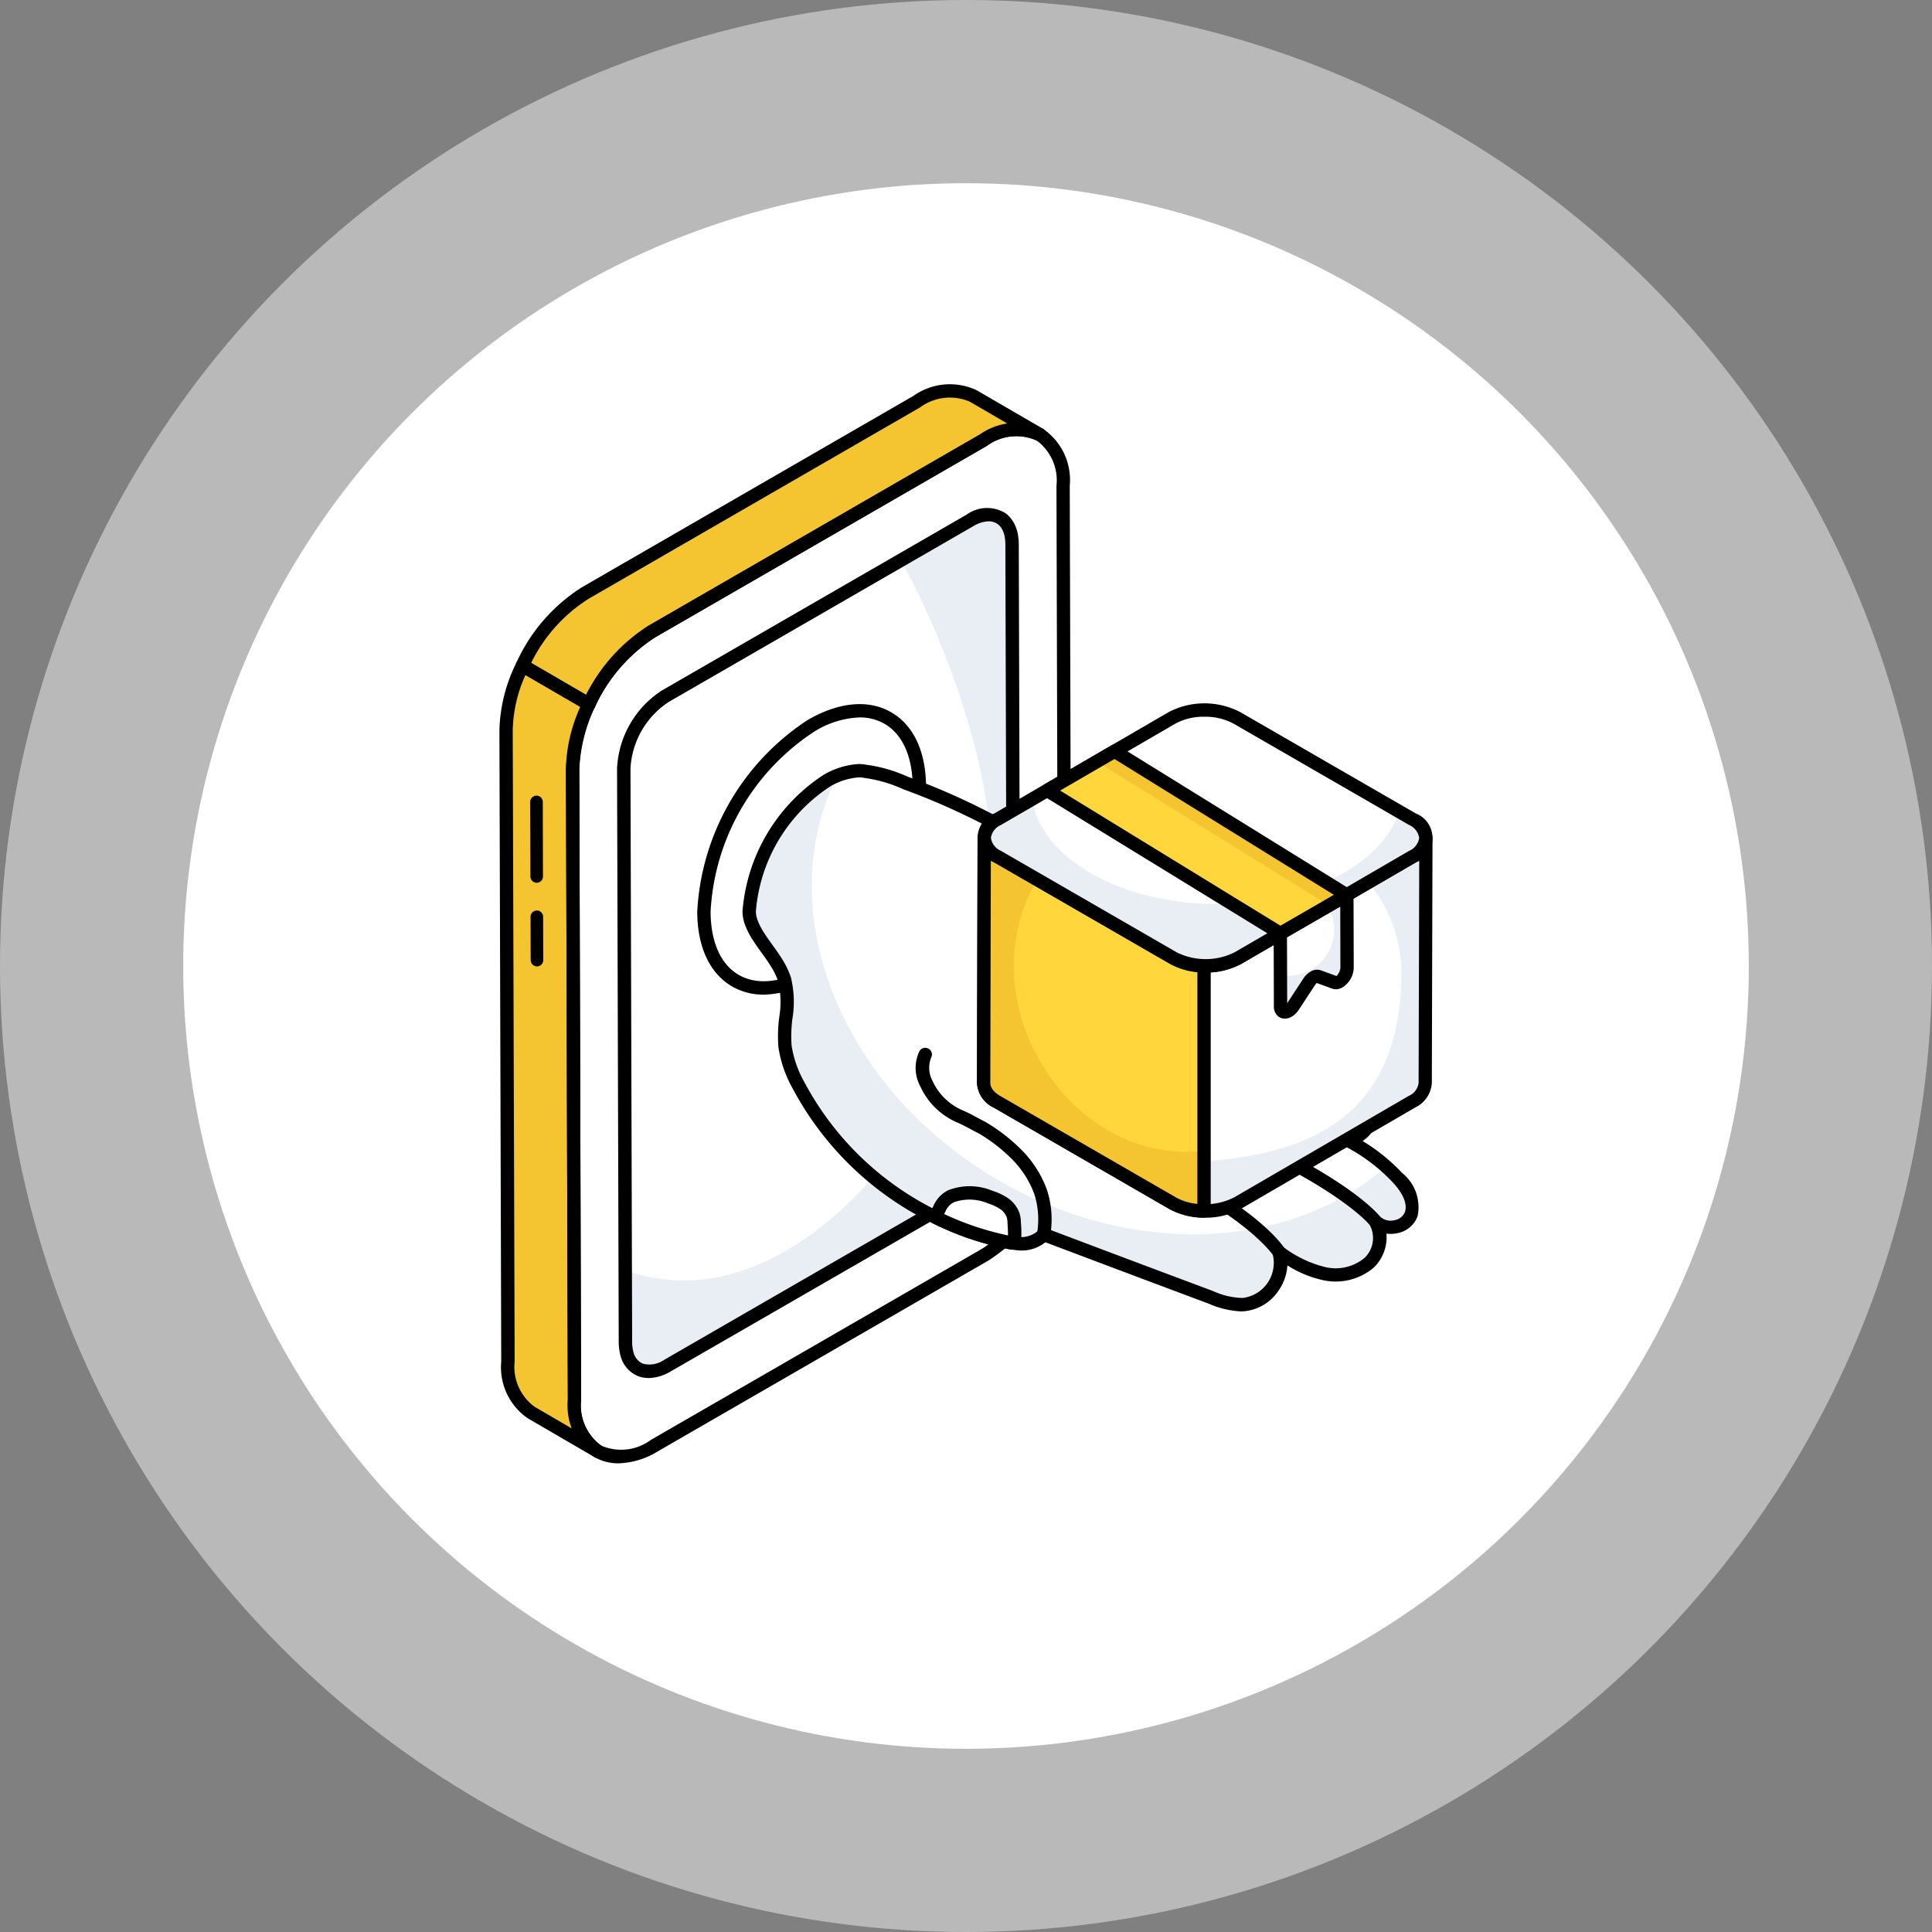<svg xmlns="http://www.w3.org/2000/svg" width="116" height="116" viewBox="0 0 116 116"><rect x="0" y="0" width="116" height="116" fill="#808080" stroke="none"/><g transform="translate(-1161.757 -978)"><g transform="translate(856.645 -2645.355)"><circle cx="58" cy="58" r="58" transform="translate(305.112 3623.355)" fill="#fff" opacity="0.45"/><circle cx="47" cy="47" r="47" transform="translate(316.112 3634.355)" fill="#fff"/></g><g transform="translate(1185.757 999.46)"><path d="M35.029,4.975c2.64-1.524,4.794-.3,4.8,2.73L39.939,45.6a10.516,10.516,0,0,1-4.771,8.264L15.285,65.341c-2.641,1.525-4.788.3-4.8-2.74l-.107-37.893a10.5,10.5,0,0,1,4.765-8.253Z" fill="#fff"/><path d="M36.867,45.629a5.554,5.554,0,0,1-2.5,4.35L16.072,60.535c-1.144.655-2.112.342-2.424-.684a2.494,2.494,0,0,1-.108-.753l-.01-4.292h.01a10.591,10.591,0,0,0,3.578.616c8.788,0,18.4-12.08,18.4-25.219,0-5.758-2.845-13.4-5.435-18.017l2.112-1.222,2.053-1.183A1.7,1.7,0,0,1,36.173,9.7a1.026,1.026,0,0,1,.205.205,1.139,1.139,0,0,1,.166.254,1.835,1.835,0,0,1,.2.655,2.664,2.664,0,0,1,.029.4Z" fill="#e9edf4"/><path d="M6.5,60.283a3.34,3.34,0,0,0,1.4,3.069l3.985,2.323A3.342,3.342,0,0,1,10.493,62.6L10.38,24.7a9.18,9.18,0,0,1,.981-3.883L7.367,18.5a9.2,9.2,0,0,0-.982,3.891" fill="#f4c531"/><path d="M15.148,16.452,35.025,4.98a3.383,3.383,0,0,1,3.409-.34L34.44,2.317a3.365,3.365,0,0,0-3.4.34L11.154,14.138A10.1,10.1,0,0,0,7.367,18.5l3.993,2.322a10.154,10.154,0,0,1,3.788-4.37Z" fill="#f4c531"/><path d="M13.139,66.4a2.857,2.857,0,0,1-1.446-.374,3.724,3.724,0,0,1-1.6-3.424L9.981,24.709a10.961,10.961,0,0,1,4.965-8.6L34.829,4.629a3.764,3.764,0,0,1,3.8-.338,3.711,3.711,0,0,1,1.6,3.413L40.339,45.6a10.972,10.972,0,0,1-4.971,8.611L15.485,65.688a4.763,4.763,0,0,1-2.346.712ZM35.23,5.322,15.347,16.8a10.075,10.075,0,0,0-4.566,7.905L10.888,62.6a2.977,2.977,0,0,0,1.2,2.732,3,3,0,0,0,2.992-.338L34.968,53.515A10.087,10.087,0,0,0,39.539,45.6L39.432,7.706a2.963,2.963,0,0,0-1.2-2.722,3,3,0,0,0-3,.338Z"/><path d="M14.938,61.277a1.731,1.731,0,0,1-.646-.119,1.785,1.785,0,0,1-1.028-1.191,3.28,3.28,0,0,1-.115-.868l-.1-34.42a5.9,5.9,0,0,1,2.7-4.687L34.047,9.434a2.09,2.09,0,0,1,2.37-.049,1.887,1.887,0,0,1,.484.6,2.251,2.251,0,0,1,.236.79,2.988,2.988,0,0,1,.032.446l.1,34.41a5.98,5.98,0,0,1-2.7,4.7L16.272,60.881a2.723,2.723,0,0,1-1.333.4ZM35.367,9.84a1.916,1.916,0,0,0-.922.288L16.155,20.683a5.1,5.1,0,0,0-2.3,3.991l.1,34.423a2.471,2.471,0,0,0,.083.647,1.006,1.006,0,0,0,.554.67,1.543,1.543,0,0,0,1.286-.227L34.164,49.633a5.173,5.173,0,0,0,2.3-4v0l-.1-34.411a2.266,2.266,0,0,0-.025-.341,1.46,1.46,0,0,0-.154-.529.73.73,0,0,0-.113-.176.717.717,0,0,0-.145-.15.9.9,0,0,0-.565-.183Z"/><path d="M11.881,66.075a.4.4,0,0,1-.2-.055L7.695,63.7a3.719,3.719,0,0,1-1.6-3.414L5.986,22.392a9.562,9.562,0,0,1,1.021-4.065.4.4,0,0,1,.243-.209.386.386,0,0,1,.319.036l3.993,2.322a.4.4,0,0,1,.16.519A8.74,8.74,0,0,0,10.78,24.7l.113,37.892a2.983,2.983,0,0,0,1.188,2.733h0a.4.4,0,0,1-.2.746ZM7.548,19.068a8.464,8.464,0,0,0-.763,3.322L6.9,60.282a2.968,2.968,0,0,0,1.2,2.724l2.258,1.316a5.318,5.318,0,0,1-.263-1.727L9.98,24.705a9.289,9.289,0,0,1,.866-3.721Z"/><path d="M11.361,21.222a.4.4,0,0,1-.2-.055L7.166,18.845a.4.4,0,0,1-.16-.519,10.458,10.458,0,0,1,3.948-4.535L30.841,2.311a3.78,3.78,0,0,1,3.8-.34l4,2.323a.4.4,0,0,1-.4.692,3,3,0,0,0-3.008.339L15.348,16.8a9.7,9.7,0,0,0-3.626,4.2.4.4,0,0,1-.243.209.375.375,0,0,1-.118.019Zm-3.468-2.88,3.3,1.92A10.332,10.332,0,0,1,14.948,16.1h0L34.825,4.633A5.336,5.336,0,0,1,36.5,3.98L34.239,2.663a3.023,3.023,0,0,0-3,.339L11.354,14.484a9.477,9.477,0,0,0-3.462,3.857Z"/><path d="M8.241,36.563a.378.378,0,0,1-.378-.376l-.008-2.6a.377.377,0,0,1,.377-.379h0a.378.378,0,0,1,.378.376l.008,2.6a.377.377,0,0,1-.377.379h0Z"/><path d="M8.226,31.543a.378.378,0,0,1-.378-.376l-.013-4.477a.377.377,0,0,1,.377-.379h0a.378.378,0,0,1,.378.376L8.6,31.164a.377.377,0,0,1-.377.379h0Z"/><path d="M24.712,22.105c3.571-2.062,6.479-.409,6.49,3.694a14.211,14.211,0,0,1-6.448,11.168c-3.571,2.062-6.479.409-6.49-3.7a14.21,14.21,0,0,1,6.448-11.164Z" fill="#fff"/><path d="M21.851,38.258a3.736,3.736,0,0,1-1.888-.486c-1.347-.775-2.093-2.374-2.1-4.5a14.669,14.669,0,0,1,6.647-11.512c1.863-1.074,3.636-1.238,4.993-.457s2.092,2.372,2.1,4.5a14.676,14.676,0,0,1-6.647,11.516,6.3,6.3,0,0,1-3.1.943Zm5.762-16.642a5.512,5.512,0,0,0-2.7.836,13.783,13.783,0,0,0-6.248,10.816c.005,1.83.608,3.183,1.7,3.81s2.587.47,4.192-.457A13.788,13.788,0,0,0,30.8,25.8c-.005-1.827-.608-3.179-1.7-3.806a2.948,2.948,0,0,0-1.492-.379Z"/><path d="M60.731,51.44a1.36,1.36,0,0,1-2.157.426,2.048,2.048,0,0,1-.359,2.48A3.113,3.113,0,0,1,55.44,55a7.426,7.426,0,0,1-2.633-1.269l-.011-.011a2.524,2.524,0,0,1-2.147,3.155,4.681,4.681,0,0,1-1.94-.434q-5.037-1.884-10.053-3.781a.011.011,0,0,1-.007,0,1.2,1.2,0,0,1-.082.1,1.852,1.852,0,0,1-1.663.415,2.691,2.691,0,0,1-.434-.065c-.456-.1-.9-.206-1.346-.335-.28-.077-.551-.163-.822-.262a.25.25,0,0,1-.088-.021c-.3-.108-.607-.228-.9-.348a1.712,1.712,0,0,1-.217-.1c-.316-.131-.619-.271-.921-.422a18.43,18.43,0,0,1-8.208-7.881,6.839,6.839,0,0,1-.834-2.387c-.142-1.332.368-2.721-.022-4a4.566,4.566,0,0,0-.434-.933c-.336-.564-.759-1.073-1.106-1.615a4.293,4.293,0,0,1-.422-.792,2.236,2.236,0,0,1-.14-.488,2.035,2.035,0,0,1-.022-.271,10.358,10.358,0,0,1,4.652-7.838,4.27,4.27,0,0,1,1.917-.607h.034a2.552,2.552,0,0,1,.292.022.067.067,0,0,1,.045.011,8.479,8.479,0,0,1,2.45.7,41.358,41.358,0,0,1,7.1,3.383c3.687,2.373,6.526,5.885,10.159,8.357,3.024,2.071,6.558,3.394,9.29,5.821a3.359,3.359,0,0,1,1.387,2.428,1.5,1.5,0,0,1-1.561,1.377,11.142,11.142,0,0,1,3.155,2.33,2.362,2.362,0,0,1,.824,2.19Z" fill="#fff"/><path d="M60.731,51.438a1.357,1.357,0,0,1-2.155.427,2.055,2.055,0,0,1-.359,2.48A3.117,3.117,0,0,1,55.439,55a7.386,7.386,0,0,1-2.629-1.267l-.014-.014a2.527,2.527,0,0,1-2.148,3.158,4.8,4.8,0,0,1-1.938-.434q-5.042-1.891-10.056-3.781h-.007l-.081.1a1.852,1.852,0,0,1-1.66.413,2.165,2.165,0,0,1-.434-.061c-.461-.1-.9-.21-1.348-.339-.278-.075-.549-.163-.82-.258a.416.416,0,0,1-.088-.02c-.3-.108-.61-.23-.9-.352a1.5,1.5,0,0,1-.217-.095c-.312-.129-.616-.271-.922-.42a18.454,18.454,0,0,1-8.206-7.881,6.94,6.94,0,0,1-.833-2.392c-.142-1.328.366-2.717-.021-4a4.848,4.848,0,0,0-.433-.928c-.339-.569-.759-1.078-1.1-1.62a4.264,4.264,0,0,1-.427-.793,2.155,2.155,0,0,1-.136-.488,1.583,1.583,0,0,1-.027-.264,10.371,10.371,0,0,1,4.655-7.84,4.865,4.865,0,0,1,.63-.3c-4.032,7.989.095,18.649,9.541,24.2,8.159,4.8,17.714,4.262,23.4-.739a8.093,8.093,0,0,1,.691.671,2.363,2.363,0,0,1,.827,2.189Z" fill="#e9edf4"/><path d="M50.486,57.277a5.5,5.5,0,0,1-1.92-.465q-4.908-1.835-9.8-3.685a2.29,2.29,0,0,1-1.916.444,3.1,3.1,0,0,1-.474-.072c-.457-.1-.911-.209-1.365-.341-.277-.075-.551-.161-.825-.261a.706.706,0,0,1-.1-.025c-.319-.113-.629-.235-.927-.357a1.927,1.927,0,0,1-.264-.12c-.279-.111-.59-.256-.9-.412a18.783,18.783,0,0,1-8.383-8.052,7.271,7.271,0,0,1-.877-2.532,8.743,8.743,0,0,1,.051-1.779,5.533,5.533,0,0,0-.058-2.144,4.208,4.208,0,0,0-.4-.847c-.182-.3-.391-.594-.6-.881-.172-.238-.344-.477-.5-.721a4.754,4.754,0,0,1-.459-.865,2.579,2.579,0,0,1-.16-.559,2.485,2.485,0,0,1-.029-.344,10.789,10.789,0,0,1,4.85-8.184,4.7,4.7,0,0,1,2.111-.662h0a3.12,3.12,0,0,1,.354.022.646.646,0,0,1,.073.015,8.821,8.821,0,0,1,2.534.725A41.7,41.7,0,0,1,37.693,28.6a41.242,41.242,0,0,1,5.35,4.362,44.236,44.236,0,0,0,4.818,4c1.193.817,2.5,1.532,3.754,2.224a29.748,29.748,0,0,1,5.577,3.63,3.742,3.742,0,0,1,1.521,2.74,1.905,1.905,0,0,1-.73,1.365,2.011,2.011,0,0,1-.171.125,11.436,11.436,0,0,1,2.386,1.93,2.626,2.626,0,0,1,.913,2.591v0a1.593,1.593,0,0,1-1.2,1.012,1.961,1.961,0,0,1-.668.029,2.532,2.532,0,0,1-.742,2.023,3.53,3.53,0,0,1-3.137.755,6.539,6.539,0,0,1-2.066-.871,2.972,2.972,0,0,1-.521,1.5,2.8,2.8,0,0,1-2.1,1.256q-.093.006-.186.006Zm-11.83-5.02a.391.391,0,0,1,.142.026q5.02,1.9,10.051,3.779a4.412,4.412,0,0,0,1.772.409,2.126,2.126,0,0,0,1.794-2.632.4.4,0,0,1,.657-.412,6.9,6.9,0,0,0,2.448,1.178,2.711,2.711,0,0,0,2.42-.549,1.659,1.659,0,0,0,.3-1.972.4.4,0,0,1,.625-.494.932.932,0,0,0,.87.209.806.806,0,0,0,.618-.486c.2-.607-.29-1.31-.738-1.791a10.671,10.671,0,0,0-3.039-2.244.4.4,0,0,1,.246-.753.884.884,0,0,0,.659-.227,1.11,1.11,0,0,0,.434-.773,2.893,2.893,0,0,0-1.253-2.113,29.173,29.173,0,0,0-5.43-3.525c-1.276-.7-2.595-1.425-3.82-2.264A44.823,44.823,0,0,1,42.5,33.552a40.629,40.629,0,0,0-5.243-4.28,41.069,41.069,0,0,0-7.032-3.348,8.206,8.206,0,0,0-2.332-.677.371.371,0,0,1-.093-.018c-.094-.009-.154-.015-.214-.015a3.889,3.889,0,0,0-1.757.557,9.9,9.9,0,0,0-4.446,7.5,1.7,1.7,0,0,0,.019.206,1.779,1.779,0,0,0,.111.38,4,4,0,0,0,.391.734c.149.233.313.459.476.686.221.307.443.615.638.941a4.966,4.966,0,0,1,.471,1.015,6.207,6.207,0,0,1,.091,2.462,8,8,0,0,0-.052,1.618,6.531,6.531,0,0,0,.791,2.244,17.991,17.991,0,0,0,8.028,7.706c.3.148.593.285.9.413a1.311,1.311,0,0,0,.166.075c.336.139.635.255.932.361.351.117.611.2.88.273.442.128.878.234,1.325.329a2.413,2.413,0,0,0,.38.059,1.559,1.559,0,0,0,1.333-.282.5.5,0,0,1,.321-.2c.021,0,.044,0,.068,0Zm-.007.4h.01Zm22.082-1.215h.01Z"/><path d="M58.575,52.267a.4.4,0,0,1-.32-.159c-.023-.031-2.442-3.082-13.3-7.082a.4.4,0,1,1,.276-.75C56.389,48.385,58.8,51.5,58.895,51.627a.4.4,0,0,1-.32.64Z"/><path d="M52.8,54.124a.4.4,0,0,1-.339-.187c-.021-.033-2.2-3.339-11.405-6.728a.4.4,0,1,1,.276-.75c9.519,3.5,11.719,6.91,11.808,7.054a.4.4,0,0,1-.129.551.4.4,0,0,1-.21.061Z"/><path d="M56.769,47.328a.4.4,0,0,1-.251-.09,28.83,28.83,0,0,0-9.4-4.889.4.4,0,1,1,.193-.775,29.05,29.05,0,0,1,9.708,5.043.4.4,0,0,1-.252.711Z"/><path d="M38.566,53.16a.4.4,0,0,1-.3-.664.179.179,0,0,1,.019-.024,4.968,4.968,0,0,0-.2-2.283,5.82,5.82,0,0,0-1.329-2.055,9.861,9.861,0,0,0-2-1.548c-.134-.065-.3-.152-.458-.239-.223-.12-.445-.239-.675-.347l-.09-.039a4.3,4.3,0,0,1-2.274-2.189,2.324,2.324,0,0,1-.056-2.114.4.4,0,1,1,.7.393,1.655,1.655,0,0,0,.083,1.38,3.51,3.51,0,0,0,1.871,1.8l.1.044c.251.117.487.243.724.371.155.083.312.167.471.247a10.776,10.776,0,0,1,2.185,1.691,6.6,6.6,0,0,1,1.506,2.346,5.662,5.662,0,0,1,.209,2.813.4.4,0,0,1-.122.213c-.019.025-.039.049-.059.071a.4.4,0,0,1-.3.137Z"/><path d="M36.9,53.18a2.9,2.9,0,0,1-.433-.067,17.9,17.9,0,0,1-4.293-1.486,4.015,4.015,0,0,1,.222-.5,1.673,1.673,0,0,1,.355-.521,1.373,1.373,0,0,1,.41-.266,3.984,3.984,0,0,1,3.128.466,1.433,1.433,0,0,1,.544.71,2.124,2.124,0,0,1,.067.533,6.431,6.431,0,0,1,0,1.131Z" fill="#fff"/><path d="M36.9,53.58l-.03,0a3.181,3.181,0,0,1-.493-.075,18.289,18.289,0,0,1-4.381-1.518.4.4,0,0,1-.2-.478,3.041,3.041,0,0,1,.181-.425l.061-.125a2.033,2.033,0,0,1,.445-.645,1.741,1.741,0,0,1,.516-.337,3.572,3.572,0,0,1,2.6.063,3.655,3.655,0,0,1,.919.437,1.843,1.843,0,0,1,.7.921,2.035,2.035,0,0,1,.079.538,7.358,7.358,0,0,1,0,1.291.4.4,0,0,1-.4.354ZM32.69,51.433a17.479,17.479,0,0,0,3.833,1.284c0-.207-.012-.418-.024-.637l-.006-.1a1.4,1.4,0,0,0-.042-.336,1.044,1.044,0,0,0-.4-.512,2.937,2.937,0,0,0-.716-.333,2.831,2.831,0,0,0-2.019-.089.994.994,0,0,0-.286.183,1.275,1.275,0,0,0-.276.409Z"/><path d="M61.615,28.856l-.041,14.718a1.359,1.359,0,0,1-.8,1.117L50.291,50.784a4.284,4.284,0,0,1-3.881,0L35.87,44.7a1.356,1.356,0,0,1-.81-1.137l.034-14.711a1.382,1.382,0,0,0,.81,1.13l10.547,6.087a4.285,4.285,0,0,0,3.881,0l10.479-6.094a1.383,1.383,0,0,0,.8-1.117Z" fill="#fff"/><path d="M61.611,28.857l-.038,14.717a1.362,1.362,0,0,1-.795,1.117L50.291,50.787a4.32,4.32,0,0,1-3.883,0l-4.813-2.781a19.419,19.419,0,0,0,3.786.36c8.149,0,14.762-1.9,14.762-11.5a8.462,8.462,0,0,0-1.994-5.345l2.661-1.544a1.373,1.373,0,0,0,.8-1.117Z" fill="#e9edf4"/><path d="M48.353,51.652a4.372,4.372,0,0,1-2.143-.521L35.67,45.044a1.735,1.735,0,0,1-1.01-1.49l.035-14.7v0h0a.4.4,0,0,1,.4-.4h0a.4.4,0,0,1,.4.4,1.029,1.029,0,0,0,.611.785L46.651,35.72a3.892,3.892,0,0,0,3.481,0L60.61,29.627a1.023,1.023,0,0,0,.6-.777.4.4,0,0,1,.4-.395h0a.4.4,0,0,1,.4.4l-.041,14.718a1.756,1.756,0,0,1-1,1.463L50.492,51.13a4.337,4.337,0,0,1-2.139.521ZM35.491,30.19l-.032,13.371c0,.282.212.562.61.79L46.61,50.438a3.9,3.9,0,0,0,3.48,0l10.485-6.094a1,1,0,0,0,.6-.771l.037-13.381c-.063.044-.13.086-.2.127L50.534,36.412a4.647,4.647,0,0,1-4.283,0L35.7,30.326c-.075-.044-.146-.09-.213-.137Z"/><path d="M48.293,36.526a3.907,3.907,0,0,1-1.842-.459L35.9,29.979a1.382,1.382,0,0,1-.81-1.13L35.06,43.56a1.356,1.356,0,0,0,.81,1.137l10.54,6.087a3.948,3.948,0,0,0,1.883.461Z" fill="#ffd63c"/><path d="M48.289,47.631v3.613a3.969,3.969,0,0,1-1.882-.457L35.867,44.7a1.373,1.373,0,0,1-.81-1.139L35.1,28.85a1.387,1.387,0,0,0,.81,1.132l2.361,1.364a10.235,10.235,0,0,0-1.4,5.188c0,5.69,4.61,11.157,10.308,11.157a11.029,11.029,0,0,0,1.117-.06Z" fill="#f4c531"/><path d="M48.293,51.647h-.005a4.353,4.353,0,0,1-2.077-.516L35.67,45.044a1.735,1.735,0,0,1-1.01-1.49l.035-14.706a.4.4,0,0,1,.4-.4h0a.4.4,0,0,1,.4.4,1.029,1.029,0,0,0,.611.785L46.651,35.72a3.5,3.5,0,0,0,1.65.405.4.4,0,0,1,.392.4V51.246a.4.4,0,0,1-.4.4ZM35.491,30.19l-.032,13.371c0,.282.212.562.61.79L46.61,50.438a3.267,3.267,0,0,0,1.283.385V36.9a4.1,4.1,0,0,1-1.643-.49L35.7,30.326c-.075-.044-.146-.09-.213-.137Z"/><path d="M60.8,27.724a1.188,1.188,0,0,1,.013,2.249L50.331,36.065a4.285,4.285,0,0,1-3.883,0L35.906,29.978a1.188,1.188,0,0,1-.013-2.249l10.482-6.092a4.27,4.27,0,0,1,3.883,0Z" fill="#fff"/><path d="M60.811,29.974l-10.478,6.09a4.306,4.306,0,0,1-3.886,0L35.9,29.981a1.192,1.192,0,0,1-.007-2.255l2.068-1.2c.532,3.526,5.308,6.291,11.111,6.291,5.393,0,9.9-2.384,10.938-5.552l.79.46a1.188,1.188,0,0,1,.007,2.248Z" fill="#e9edf4"/><path d="M48.392,36.933a4.367,4.367,0,0,1-2.144-.521L35.706,30.324a1.578,1.578,0,0,1-.013-2.94l10.482-6.092a4.653,4.653,0,0,1,4.284,0L61,27.377a1.58,1.58,0,0,1,.014,2.941L50.532,36.41a4.331,4.331,0,0,1-2.14.522Zm-.078-15.359a3.545,3.545,0,0,0-1.737.41L36.095,28.075a1,1,0,0,0-.6.773,1.019,1.019,0,0,0,.61.782l10.542,6.087a3.9,3.9,0,0,0,3.481,0l10.482-6.092a1.006,1.006,0,0,0,.6-.773,1.021,1.021,0,0,0-.611-.783L50.058,21.985a3.572,3.572,0,0,0-1.744-.411Z"/><path d="M56.867,32.279l.012,4.38a1.034,1.034,0,0,1-.471.815.35.35,0,0,1-.3.046l-.931-.342a.356.356,0,0,0-.3.049.918.918,0,0,0-.3.295l-.926,1.414a.916.916,0,0,1-.3.3c-.243.14-.473.053-.474-.269l-.012-4.38Z" fill="#fff"/><path d="M56.882,36.658a1.038,1.038,0,0,1-.472.815.346.346,0,0,1-.3.046l-.928-.338a.337.337,0,0,0-.3.046.867.867,0,0,0-.3.3l-.928,1.41a.93.93,0,0,1-.3.3c-.246.138-.477.051-.477-.272l-.005-1.892a2.368,2.368,0,0,0,.508.051A2.746,2.746,0,0,0,56.1,34.356a2.806,2.806,0,0,0-.379-1.415l1.143-.661Z" fill="#e9edf4"/><path d="M53.145,39.7a.639.639,0,0,1-.324-.086.718.718,0,0,1-.336-.648l-.012-4.38a.4.4,0,0,1,.2-.348l3.995-2.307a.405.405,0,0,1,.4,0,.4.4,0,0,1,.2.346l.012,4.381a1.435,1.435,0,0,1-.672,1.162.733.733,0,0,1-.642.072l-.925-.338c.014.034-.055.081-.123.186l-.927,1.414a1.3,1.3,0,0,1-.435.428A.83.83,0,0,1,53.145,39.7Zm.128-4.885.011,3.955c.012-.016.025-.033.038-.053l.927-1.414a1.3,1.3,0,0,1,.431-.422.738.738,0,0,1,.643-.076l.925.338a.861.861,0,0,0,.232-.483l-.01-3.69Z"/><path d="M56.867,32.279,42.92,23.646,38.872,26l14,8.587Z" fill="#ffd63c"/><path d="M56.866,32.28l-1.076.62L41.846,24.268l1.071-.62Z" fill="#f4c531"/><path d="M52.872,34.986a.4.4,0,0,1-.209-.06l-14-8.587a.4.4,0,0,1,.008-.687L42.719,23.3a.4.4,0,0,1,.412.006l13.947,8.633a.4.4,0,0,1-.01.687l-3.995,2.307a.408.408,0,0,1-.2.054Zm-13.22-8.979,13.226,8.112,3.209-1.853L42.914,24.112Z"/></g></g></svg>